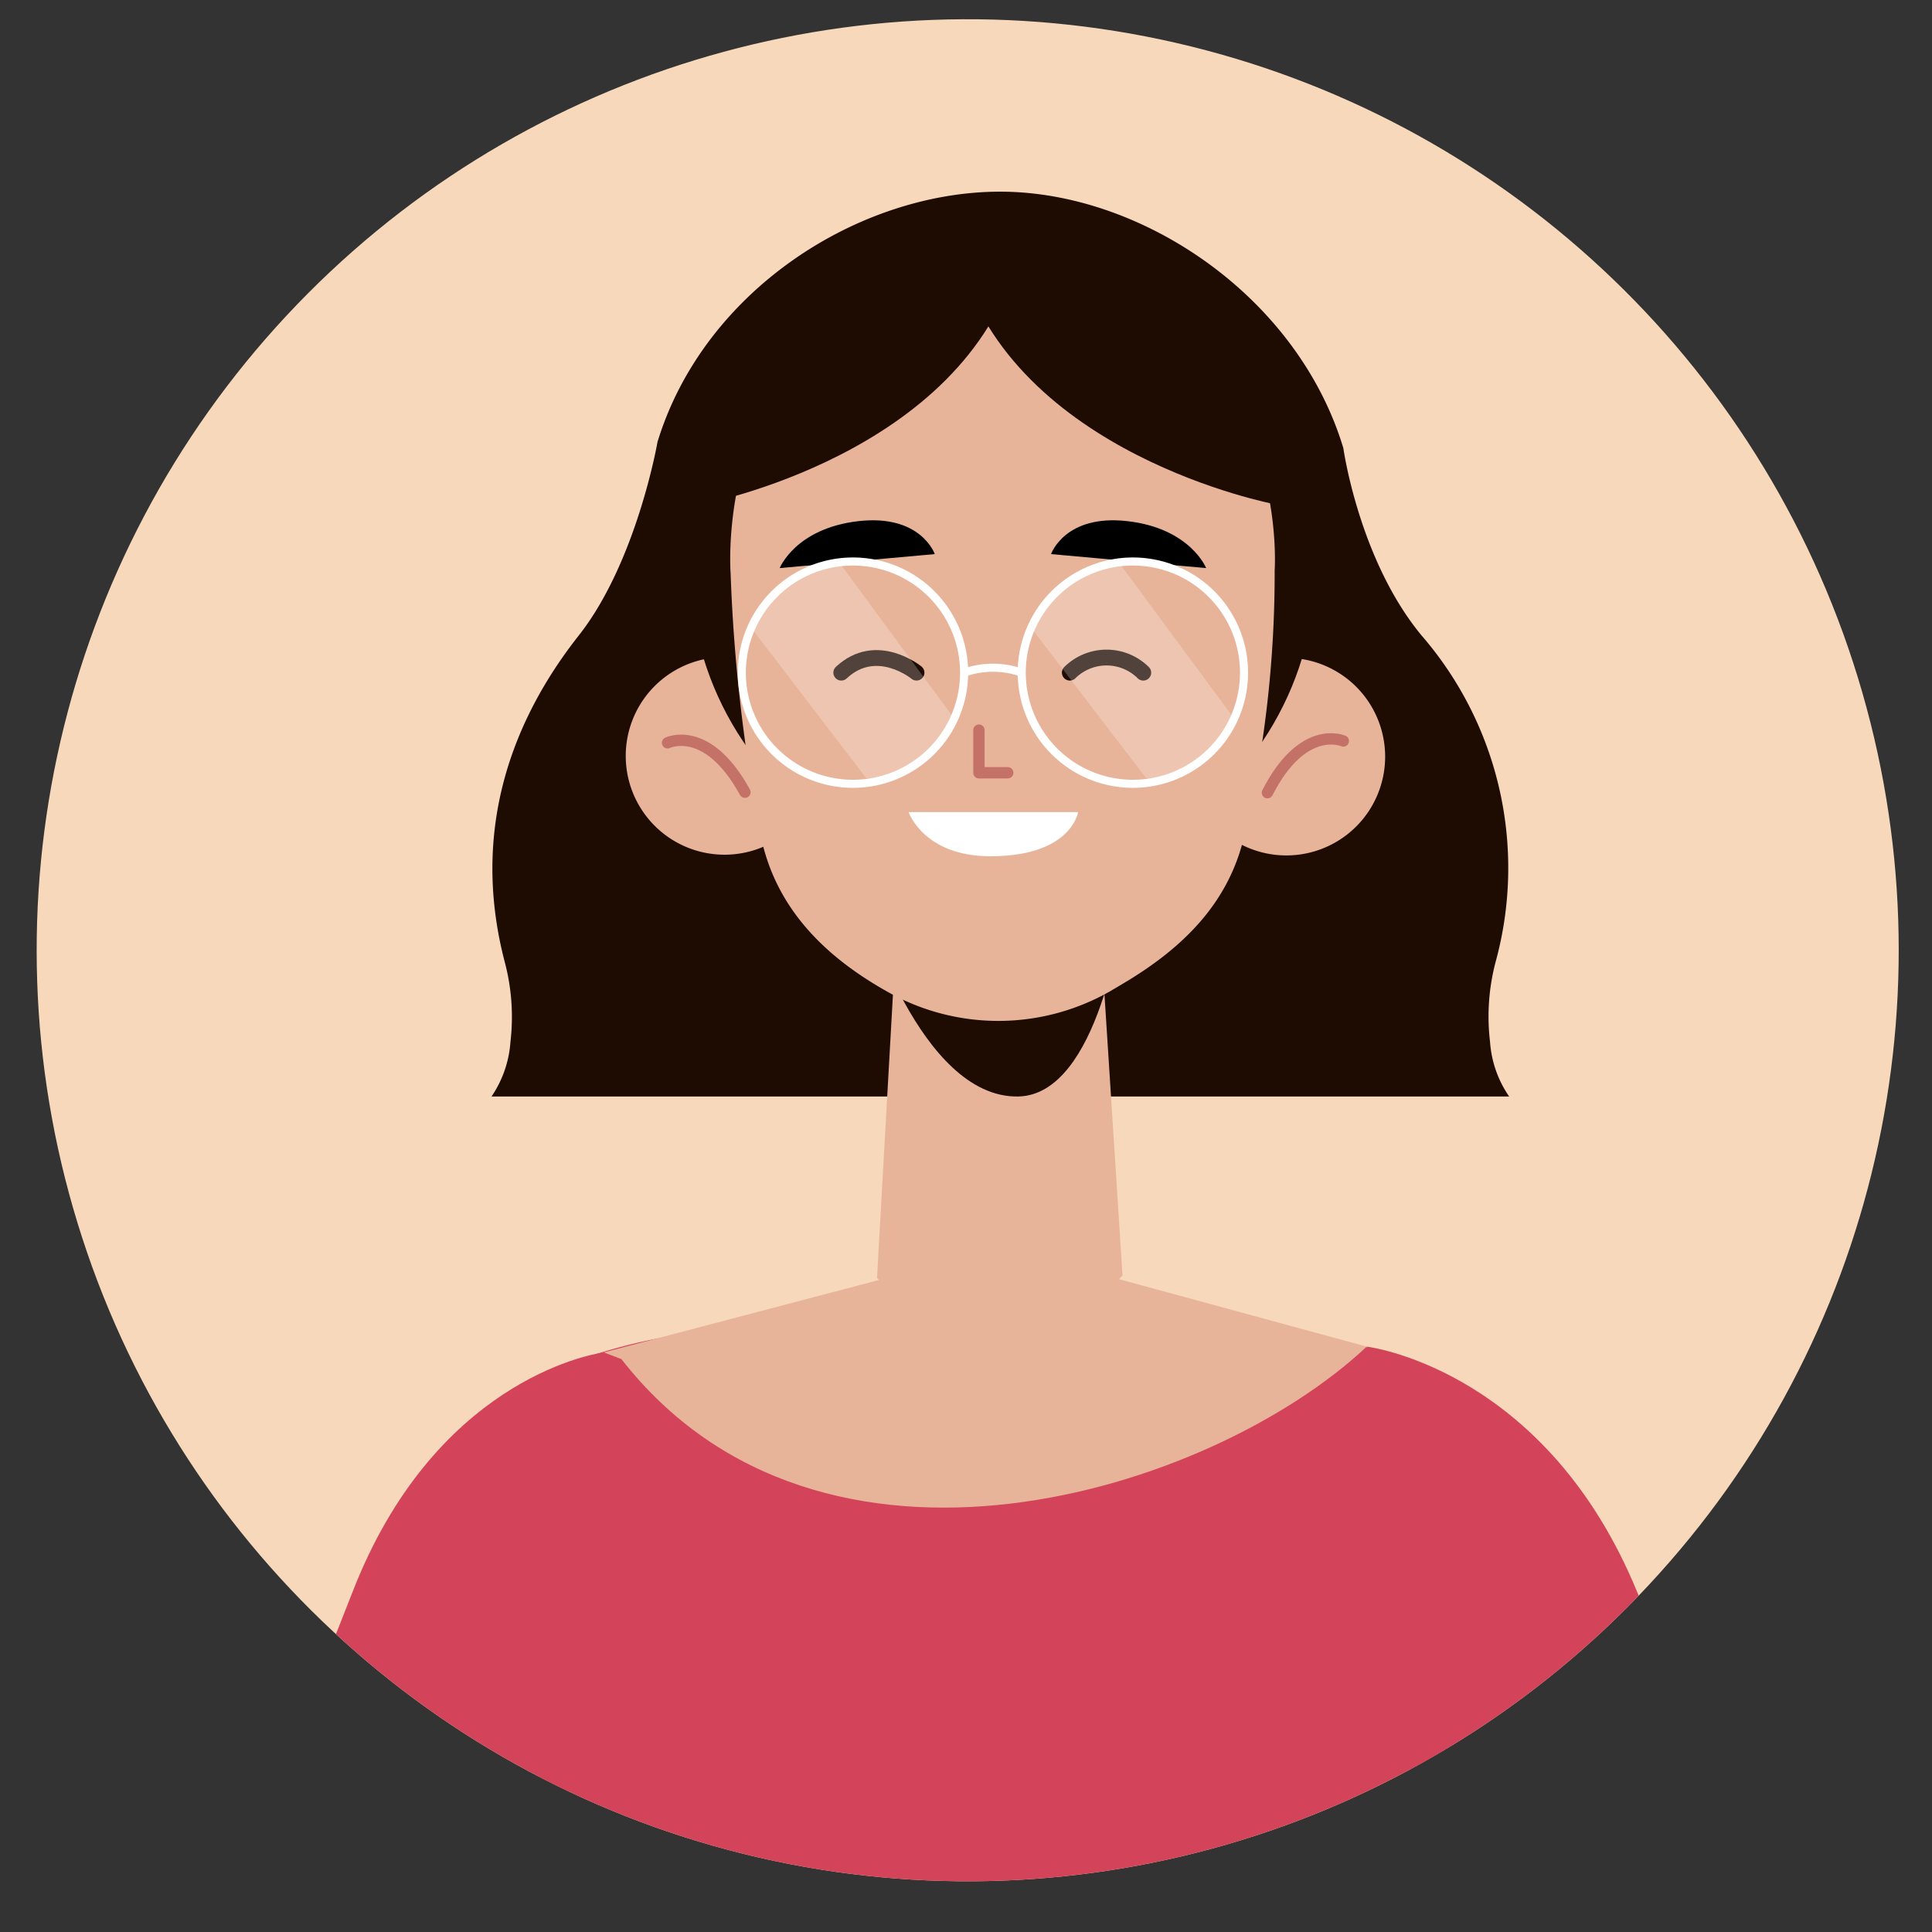 <svg xmlns="http://www.w3.org/2000/svg" xmlns:xlink="http://www.w3.org/1999/xlink" viewBox="0 0 117.33 117.33"><rect x="0" y="0" width="117.33" height="117.33" fill="#333333" stroke="none"/><defs><style>.cls-1{fill:#f7d8ba;}.cls-2{clip-path:url(#clip-path);}.cls-3{fill:#d3445b;}.cls-4{fill:#e8b499;}.cls-5{fill:#1e0b02;}.cls-10,.cls-6,.cls-8{fill:none;}.cls-6{stroke:#c47268;stroke-width:0.69px;}.cls-6,.cls-8{stroke-linecap:round;stroke-linejoin:round;}.cls-7,.cls-9{fill:#fff;}.cls-8{stroke:#1e0b02;stroke-width:0.96px;}.cls-9{opacity:0.23;}.cls-10{stroke:#fff;stroke-miterlimit:10;stroke-width:0.49px;}</style><clipPath id="clip-path"><circle class="cls-1" cx="58.76" cy="57.71" r="56.54" transform="translate(-10.65 102.03) rotate(-77.04)"/></clipPath></defs><g id="OBJECTS"><circle class="cls-1" cx="58.76" cy="57.71" r="56.54" transform="translate(-10.65 102.03) rotate(-77.04)"/><g class="cls-2"><path class="cls-3" d="M36.67,82.13l-2.4,30.66H14.81c2-4.76,4.41-10.49,6.6-16.11C26.34,84,35.7,82.28,36.6,82.14Z"/><path class="cls-3" d="M106.18,112.79h-20L83,81.78h0c.65.08,11,1.71,16.42,14.89C101.85,102.58,104.25,108.27,106.18,112.79Z"/><path class="cls-3" d="M88.21,112.79l-29.45,5.85-26.07-5.85.1-29a17.48,17.48,0,0,1,3.81-1.68A34.08,34.08,0,0,1,43,80.83l17.48,1.76,17.48-1.76a34.18,34.18,0,0,1,5.09,1h0a19.16,19.16,0,0,1,5,2Z"/><path class="cls-4" d="M36.67,82.13l20.6-5.42h7.11L83,81.78h0c-9.52,8.93-33.17,16.25-45.26.76Z"/><path class="cls-5" d="M90.49,63.27a13,13,0,0,1,.34-4.86,21.57,21.57,0,0,0-4.5-19.82c-3.8-4.59-4.75-11.38-4.75-11.38h0C78.8,18,69.34,11.64,60.74,11.64s-18,6-20.81,15.2h0s-1.26,7.28-4.78,11.75c-4.07,5.16-6.58,11.85-4.5,19.82A13,13,0,0,1,31,63.27a6.73,6.73,0,0,1-1.15,3.32H91.65A6.64,6.64,0,0,1,90.49,63.27Z"/><path class="cls-4" d="M50,45.79a6,6,0,1,1-6.21-5.88A6,6,0,0,1,50,45.79Z"/><path class="cls-6" d="M40.54,45.11s2.41-1.18,4.7,3"/><path class="cls-4" d="M72.12,46a6,6,0,1,0,6-6.05A6.05,6.05,0,0,0,72.12,46Z"/><path class="cls-6" d="M81.58,45s-2.44-1.1-4.61,3.14"/><circle class="cls-5" cx="60.9" cy="34.43" r="19"/><path class="cls-4" d="M66.92,58a14.47,14.47,0,0,1-5,3c-2.39.59-4.71-1.22-4.74-1.24L54.38,57.7,53.26,77.61l.31.33c4,4.36,9.89,4.42,14,.15l.6-.63Z"/><path class="cls-5" d="M52.49,55.07s3.36,11.63,9.35,11.52c4.93-.1,6.3-11,6.3-11Z"/><path class="cls-4" d="M77.41,34.64a69.73,69.73,0,0,1-1.87,16.22c-.94,3.93-3.61,6.68-7.4,8.91l-.69.41a13.69,13.69,0,0,1-13.28.2h0c-4.13-2.25-7-5.23-7.93-9.43a101.31,101.31,0,0,1-1.87-16.14S43,17.1,60.81,17.33,77.41,34.64,77.41,34.64Z"/><polyline class="cls-6" points="59.45 44.34 59.45 46.93 61.2 46.93"/><path d="M47.35,34.5l9.42-.85s-.84-2.44-4.65-2S47.35,34.5,47.35,34.5Z"/><path d="M73.25,34.5l-9.42-.85s.84-2.44,4.65-2S73.25,34.5,73.25,34.5Z"/><path class="cls-7" d="M55.18,49.32H65.47S65.08,52,60.14,52C56.09,52,55.18,49.32,55.18,49.32Z"/><path class="cls-8" d="M55.66,40.85s-2.43-2-4.57,0"/><path class="cls-8" d="M69.43,40.85a3.17,3.17,0,0,0-4.46,0"/><path class="cls-9" d="M51.1,34.34,58,43.71s-2.08,4-5.4,3.54l-7-9.15S47.52,34.08,51.1,34.34Z"/><path class="cls-9" d="M68.08,34.34,75,43.71s-2.09,4-5.4,3.54l-7-9.15S64.5,34.08,68.08,34.34Z"/><path class="cls-10" d="M58.55,40.85A6.75,6.75,0,1,1,51.8,34.1,6.75,6.75,0,0,1,58.55,40.85Z"/><path class="cls-10" d="M75.55,40.85A6.75,6.75,0,1,1,68.8,34.1,6.75,6.75,0,0,1,75.55,40.85Z"/><path class="cls-10" d="M58.55,40.85a5.27,5.27,0,0,1,3.5,0"/><path class="cls-5" d="M42.65,30.62s15.88-3,19.16-14.88C61.81,15.74,44.91,9.74,42.65,30.62Z"/><path class="cls-5" d="M77.41,30.62s-15.89-3-19.17-14.88C58.24,15.74,75.14,9.74,77.41,30.62Z"/></g></g></svg>